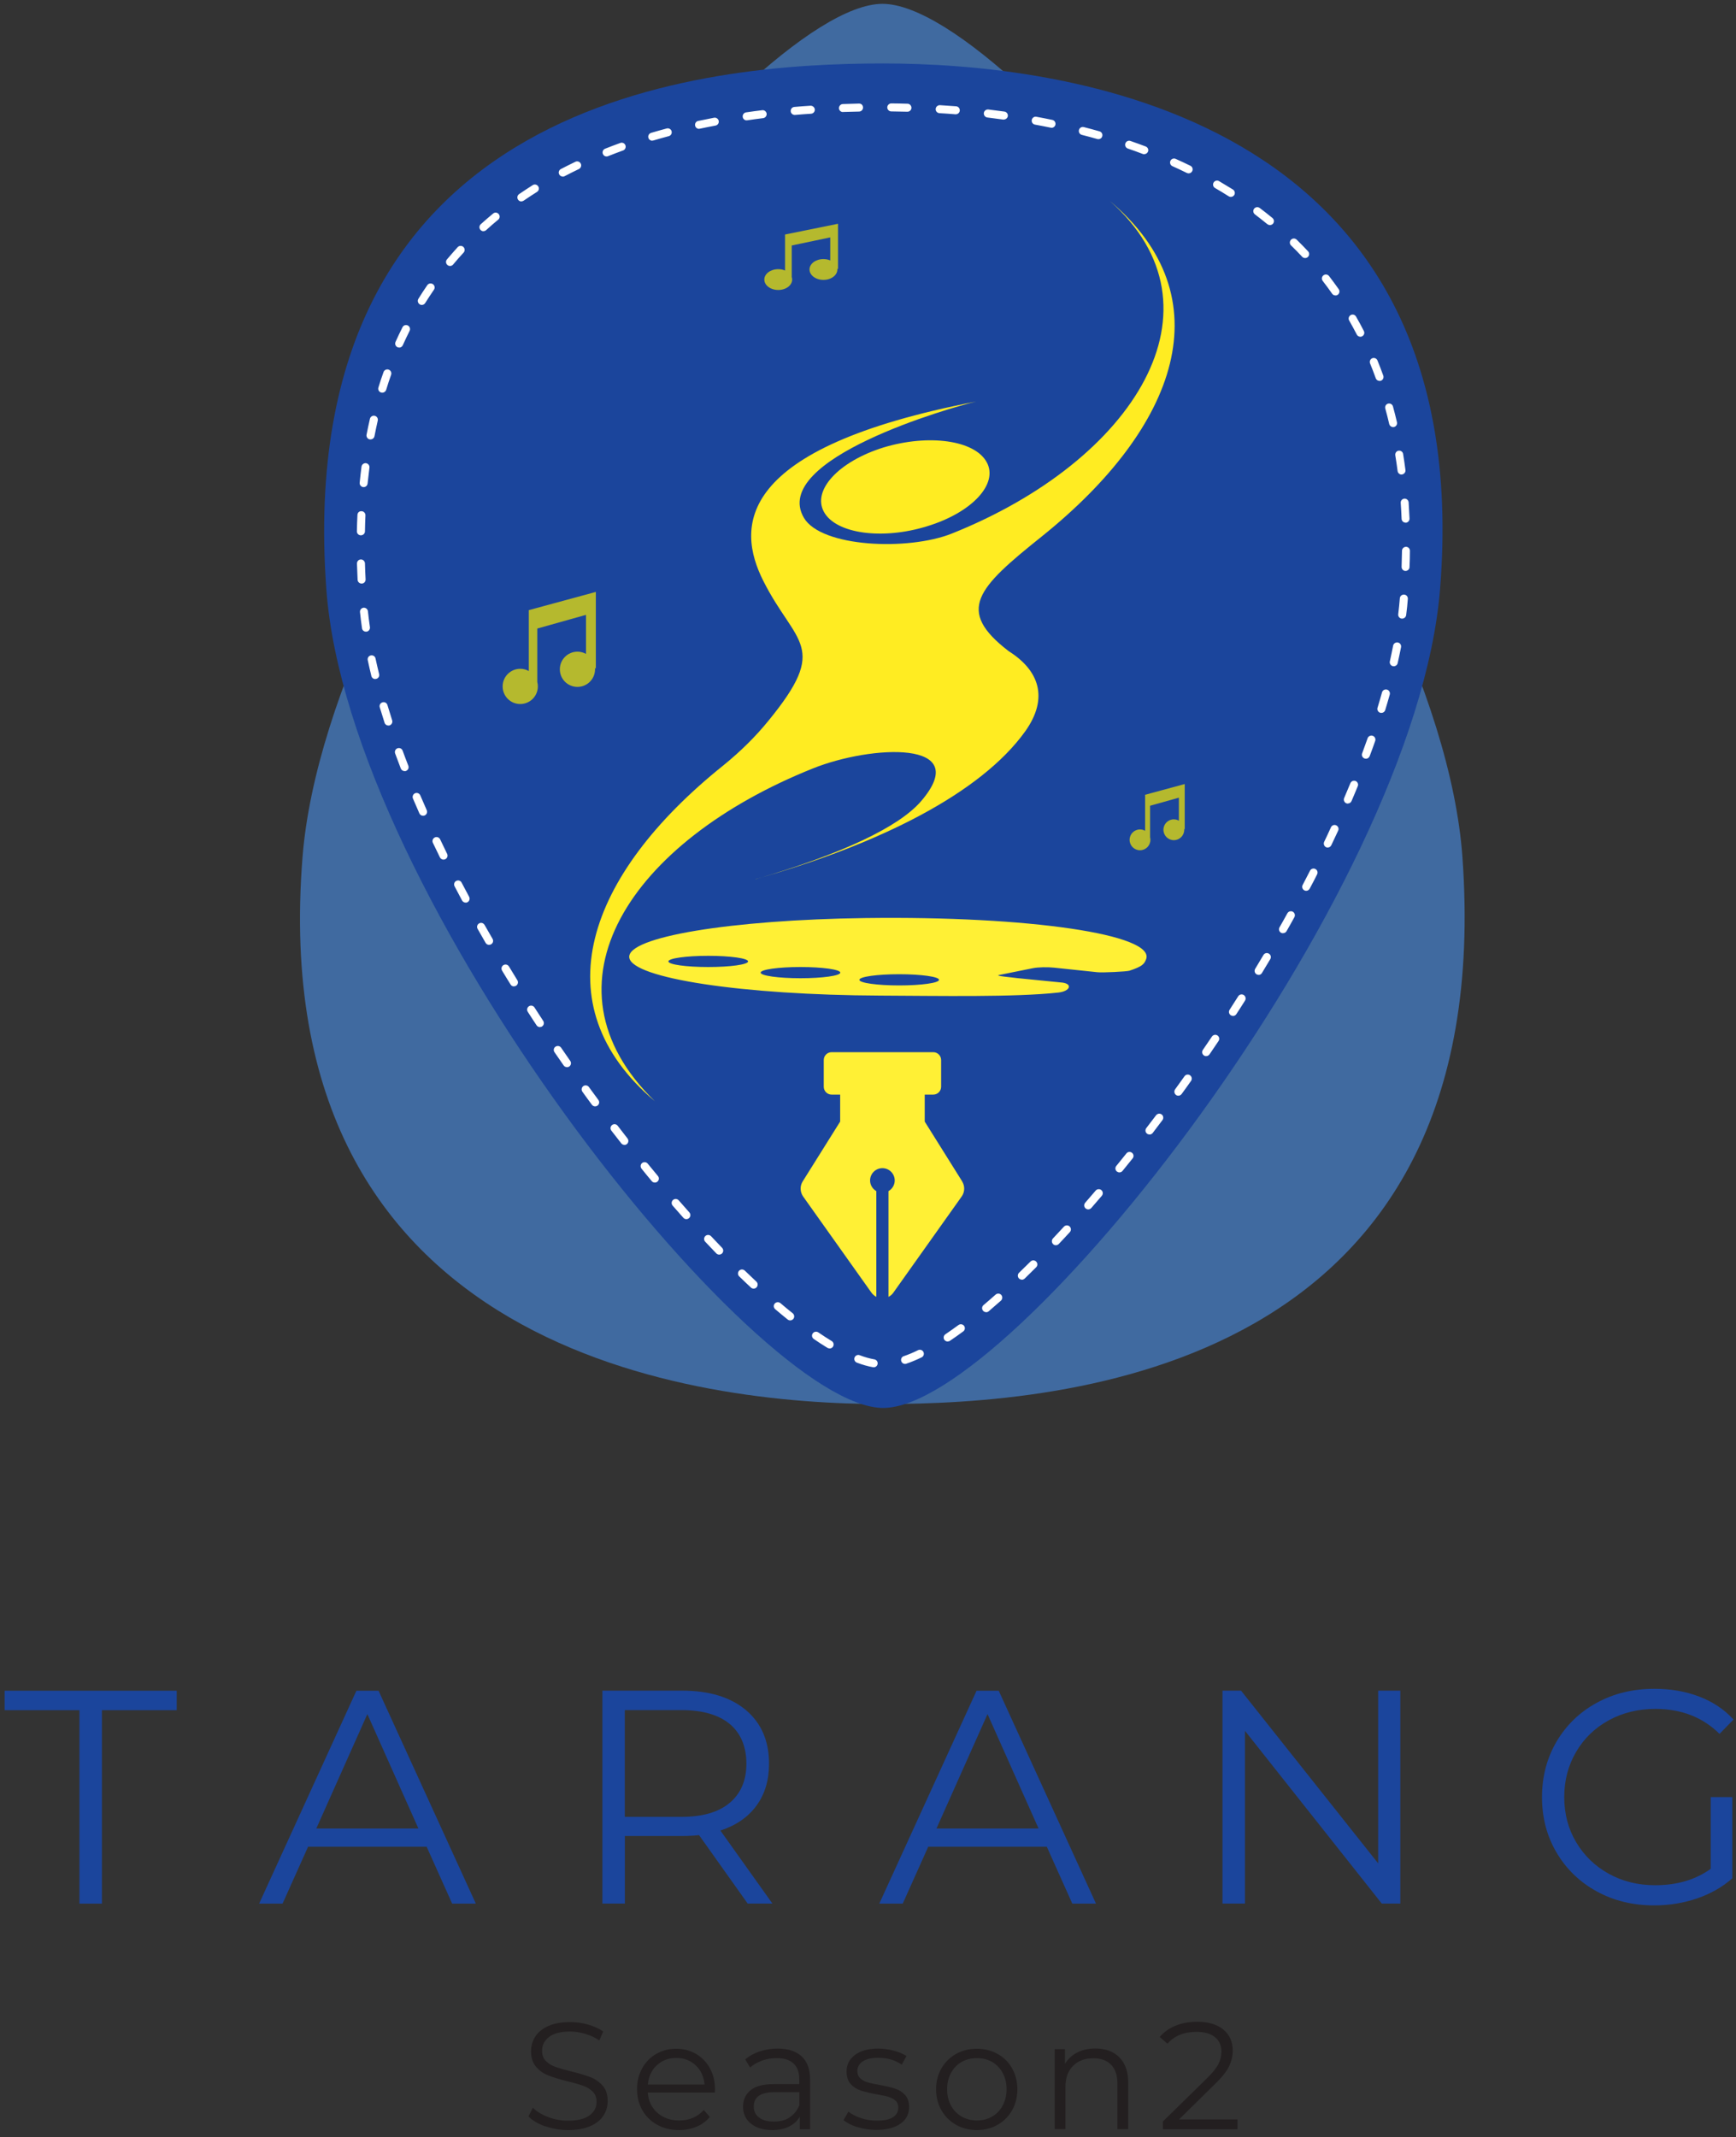 <svg width="217" height="267" viewBox="0 0 217 267" fill="none" xmlns="http://www.w3.org/2000/svg">
<rect x="0" y="0" width="217" height="267" fill="#333333" stroke="none"/>
<path d="M9.93 213.67H0.58V211.24H22.09V213.67H12.74V237.84H9.93V213.67Z" fill="#1B459C"/>
<path d="M53.33 230.73H38.51L35.32 237.84H32.39L44.55 211.24H47.32L59.48 237.84H56.52L53.33 230.73ZM52.3 228.45L45.92 214.16L39.54 228.45H52.31H52.3Z" fill="#1B459C"/>
<path d="M93.46 237.83L87.38 229.28C86.7 229.36 85.99 229.39 85.25 229.39H78.11V237.83H75.3V211.23H85.26C88.65 211.23 91.31 212.04 93.24 213.66C95.16 215.28 96.13 217.51 96.13 220.35C96.13 222.43 95.6 224.18 94.55 225.61C93.5 227.04 92 228.07 90.05 228.71L96.55 237.83H93.47H93.46ZM91.21 225.25C92.6 224.08 93.3 222.45 93.3 220.35C93.3 218.25 92.6 216.54 91.21 215.39C89.82 214.24 87.8 213.66 85.17 213.66H78.1V227H85.17C87.8 227 89.82 226.42 91.21 225.25Z" fill="#1B459C"/>
<path d="M130.85 230.73H116.03L112.84 237.84H109.91L122.07 211.24H124.84L137 237.84H134.04L130.85 230.73ZM129.82 228.45L123.44 214.16L117.06 228.45H129.83H129.82Z" fill="#1B459C"/>
<path d="M175.04 211.23V237.83H172.72L155.62 216.25V237.83H152.81V211.23H155.13L172.27 232.81V211.23H175.04Z" fill="#1B459C"/>
<path d="M213.84 224.53H216.54V234.68C215.3 235.77 213.83 236.61 212.13 237.19C210.43 237.77 208.65 238.06 206.77 238.06C204.11 238.06 201.72 237.48 199.59 236.31C197.46 235.14 195.79 233.53 194.57 231.46C193.35 229.4 192.75 227.08 192.75 224.53C192.75 221.98 193.36 219.66 194.57 217.59C195.79 215.53 197.46 213.91 199.59 212.75C201.72 211.58 204.12 211 206.81 211C208.84 211 210.7 211.32 212.4 211.97C214.1 212.62 215.53 213.57 216.69 214.84L214.94 216.63C212.84 214.55 210.16 213.51 206.92 213.51C204.77 213.51 202.82 213.99 201.09 214.94C199.35 215.89 197.99 217.21 197.01 218.89C196.02 220.58 195.53 222.46 195.53 224.53C195.53 226.6 196.02 228.48 197.01 230.15C198 231.82 199.35 233.14 201.08 234.1C202.81 235.06 204.74 235.54 206.89 235.54C209.63 235.54 211.94 234.86 213.84 233.49V224.52V224.53Z" fill="#1B459C"/>
<path d="M68.16 265.67C67.25 265.35 66.55 264.94 66.06 264.42L66.61 263.34C67.09 263.82 67.73 264.21 68.53 264.51C69.33 264.81 70.15 264.96 71 264.96C72.19 264.96 73.08 264.74 73.68 264.3C74.28 263.86 74.57 263.3 74.57 262.6C74.57 262.07 74.41 261.64 74.09 261.33C73.77 261.01 73.37 260.77 72.9 260.6C72.43 260.43 71.78 260.24 70.94 260.04C69.94 259.79 69.14 259.54 68.55 259.31C67.95 259.08 67.44 258.72 67.02 258.24C66.6 257.76 66.38 257.11 66.38 256.28C66.38 255.61 66.56 255 66.91 254.45C67.26 253.9 67.81 253.46 68.54 253.13C69.27 252.8 70.19 252.64 71.28 252.64C72.04 252.64 72.78 252.74 73.51 252.95C74.24 253.16 74.87 253.45 75.4 253.81L74.92 254.93C74.36 254.56 73.77 254.29 73.13 254.1C72.5 253.92 71.88 253.82 71.27 253.82C70.1 253.82 69.23 254.04 68.64 254.49C68.05 254.94 67.76 255.52 67.76 256.23C67.76 256.76 67.92 257.19 68.24 257.51C68.56 257.83 68.97 258.08 69.46 258.25C69.95 258.42 70.6 258.61 71.43 258.81C72.41 259.05 73.19 259.29 73.8 259.52C74.4 259.75 74.91 260.11 75.33 260.58C75.75 261.05 75.96 261.7 75.96 262.51C75.96 263.18 75.78 263.79 75.42 264.34C75.06 264.89 74.5 265.33 73.76 265.65C73.01 265.97 72.09 266.13 71.01 266.13C70.02 266.13 69.07 265.97 68.17 265.65L68.16 265.67Z" fill="#231F20"/>
<path d="M89.33 261.45H80.97C81.05 262.49 81.45 263.33 82.17 263.97C82.89 264.61 83.8 264.93 84.91 264.93C85.53 264.93 86.1 264.82 86.62 264.6C87.14 264.38 87.59 264.05 87.97 263.62L88.73 264.49C88.29 265.02 87.73 265.43 87.07 265.71C86.4 265.99 85.67 266.13 84.88 266.13C83.85 266.13 82.94 265.91 82.15 265.47C81.36 265.03 80.74 264.43 80.3 263.66C79.86 262.89 79.63 262.01 79.63 261.04C79.63 260.07 79.84 259.19 80.27 258.42C80.69 257.65 81.28 257.05 82.02 256.62C82.76 256.19 83.59 255.97 84.52 255.97C85.45 255.97 86.27 256.19 87.01 256.62C87.74 257.05 88.32 257.65 88.74 258.41C89.16 259.18 89.37 260.05 89.37 261.04L89.35 261.46L89.33 261.45ZM82.09 258.04C81.44 258.65 81.07 259.46 80.98 260.44H88.07C87.98 259.45 87.61 258.65 86.96 258.04C86.31 257.43 85.49 257.12 84.52 257.12C83.55 257.12 82.75 257.43 82.1 258.04H82.09Z" fill="#231F20"/>
<path d="M100.22 256.94C100.92 257.59 101.26 258.56 101.26 259.84V266.03H99.97V264.47C99.67 264.99 99.22 265.39 98.63 265.69C98.04 265.99 97.34 266.13 96.53 266.13C95.42 266.13 94.53 265.86 93.87 265.33C93.21 264.8 92.88 264.09 92.88 263.22C92.88 262.35 93.19 261.69 93.8 261.17C94.41 260.65 95.39 260.39 96.74 260.39H99.91V259.78C99.91 258.92 99.67 258.26 99.19 257.81C98.71 257.36 98.01 257.14 97.08 257.14C96.45 257.14 95.84 257.24 95.26 257.45C94.68 257.66 94.18 257.95 93.76 258.31L93.15 257.3C93.66 256.87 94.26 256.54 94.97 256.3C95.68 256.07 96.43 255.95 97.21 255.95C98.51 255.95 99.51 256.28 100.21 256.93L100.22 256.94ZM98.7 264.54C99.24 264.19 99.65 263.69 99.92 263.03V261.4H96.78C95.07 261.4 94.22 262 94.22 263.19C94.22 263.77 94.44 264.23 94.89 264.57C95.33 264.91 95.95 265.07 96.75 265.07C97.55 265.07 98.16 264.9 98.71 264.55L98.7 264.54Z" fill="#231F20"/>
<path d="M107.18 265.77C106.44 265.54 105.86 265.24 105.44 264.89L106.05 263.83C106.47 264.16 106.99 264.43 107.63 264.64C108.26 264.85 108.92 264.95 109.61 264.95C110.52 264.95 111.2 264.81 111.63 264.52C112.07 264.23 112.29 263.83 112.29 263.31C112.29 262.94 112.17 262.65 111.93 262.45C111.69 262.24 111.39 262.08 111.02 261.97C110.65 261.86 110.16 261.76 109.56 261.66C108.75 261.51 108.1 261.35 107.6 261.19C107.11 261.03 106.68 260.76 106.34 260.38C105.99 260 105.82 259.47 105.82 258.8C105.82 257.96 106.17 257.28 106.86 256.75C107.56 256.22 108.53 255.95 109.77 255.95C110.42 255.95 111.06 256.04 111.71 256.21C112.36 256.38 112.89 256.61 113.31 256.88L112.72 257.96C111.9 257.39 110.92 257.1 109.78 257.1C108.92 257.1 108.27 257.25 107.83 257.56C107.39 257.86 107.17 258.26 107.17 258.76C107.17 259.14 107.29 259.44 107.54 259.67C107.79 259.9 108.09 260.07 108.46 260.17C108.83 260.28 109.33 260.39 109.98 260.5C110.78 260.65 111.42 260.8 111.9 260.96C112.38 261.11 112.79 261.37 113.13 261.74C113.47 262.11 113.64 262.61 113.64 263.26C113.64 264.13 113.28 264.83 112.55 265.34C111.82 265.85 110.81 266.11 109.52 266.11C108.71 266.11 107.93 265.99 107.19 265.76L107.18 265.77Z" fill="#231F20"/>
<path d="M119.5 265.47C118.73 265.03 118.12 264.43 117.68 263.66C117.24 262.89 117.01 262.01 117.01 261.04C117.01 260.07 117.23 259.19 117.68 258.42C118.13 257.65 118.73 257.05 119.5 256.62C120.27 256.19 121.14 255.97 122.1 255.97C123.06 255.97 123.93 256.19 124.7 256.62C125.47 257.05 126.08 257.65 126.51 258.42C126.95 259.19 127.17 260.07 127.17 261.04C127.17 262.01 126.95 262.89 126.51 263.66C126.07 264.43 125.47 265.04 124.7 265.47C123.93 265.91 123.06 266.13 122.1 266.13C121.14 266.13 120.27 265.91 119.5 265.47ZM124.02 264.44C124.58 264.12 125.02 263.66 125.34 263.06C125.66 262.46 125.82 261.79 125.82 261.03C125.82 260.27 125.66 259.59 125.34 259C125.02 258.41 124.58 257.95 124.02 257.62C123.46 257.3 122.82 257.14 122.11 257.14C121.4 257.14 120.76 257.3 120.2 257.62C119.64 257.94 119.19 258.4 118.87 259C118.55 259.6 118.39 260.27 118.39 261.03C118.39 261.79 118.55 262.47 118.87 263.06C119.19 263.66 119.64 264.11 120.2 264.44C120.76 264.76 121.4 264.93 122.11 264.93C122.82 264.93 123.46 264.77 124.02 264.44Z" fill="#231F20"/>
<path d="M139.92 257.05C140.66 257.78 141.03 258.84 141.03 260.23V266.02H139.68V260.36C139.68 259.32 139.42 258.53 138.9 257.98C138.38 257.44 137.64 257.16 136.68 257.16C135.6 257.16 134.75 257.48 134.12 258.12C133.49 258.76 133.18 259.64 133.18 260.77V266.01H131.83V256.02H133.12V257.86C133.49 257.25 134 256.78 134.65 256.44C135.3 256.1 136.06 255.94 136.92 255.94C138.17 255.94 139.17 256.3 139.91 257.03L139.92 257.05Z" fill="#231F20"/>
<path d="M154.69 264.81V266.03H145.36V265.06L150.89 259.64C151.59 258.96 152.06 258.36 152.31 257.86C152.56 257.36 152.68 256.86 152.68 256.35C152.68 255.56 152.41 254.95 151.87 254.52C151.33 254.08 150.56 253.86 149.56 253.86C148 253.86 146.79 254.35 145.93 255.34L144.96 254.5C145.48 253.89 146.14 253.42 146.95 253.09C147.75 252.76 148.66 252.6 149.68 252.6C151.03 252.6 152.11 252.92 152.9 253.56C153.69 254.2 154.09 255.08 154.09 256.19C154.09 256.87 153.94 257.53 153.63 258.17C153.33 258.8 152.75 259.53 151.9 260.35L147.38 264.8H154.7L154.69 264.81Z" fill="#231F20"/>
<g opacity="0.8">
<path d="M37.82 107.04C41.05 66.83 93.6 0.48 110.31 0.48C127.02 0.48 179.88 66.82 182.8 107.04C187.46 171.34 132.93 175.42 110.31 175.42C87.69 175.42 32.82 169.4 37.82 107.04Z" fill="#4378BC"/>
</g>
<path d="M180.01 73.59C176.91 112.2 126.45 175.91 110.4 175.91C94.35 175.91 43.59 112.21 40.79 73.59C36.31 11.85 88.67 7.93 110.4 7.93C132.13 7.93 184.81 13.71 180.01 73.59Z" fill="#1B459C"/>
<path d="M109.21 170.82C109.21 170.82 109.15 170.82 109.12 170.82C108.5 170.71 107.82 170.52 107.11 170.25C106.85 170.15 106.72 169.86 106.82 169.61C106.92 169.35 107.21 169.22 107.46 169.32C108.11 169.57 108.73 169.74 109.3 169.84C109.57 169.89 109.75 170.15 109.7 170.42C109.66 170.66 109.45 170.83 109.21 170.83V170.82ZM113.13 170.41C112.92 170.41 112.73 170.28 112.66 170.07C112.57 169.81 112.71 169.52 112.97 169.44C113.53 169.25 114.14 169 114.76 168.69C115.01 168.57 115.31 168.67 115.43 168.92C115.55 169.17 115.45 169.47 115.2 169.59C114.54 169.91 113.89 170.18 113.29 170.38C113.24 170.4 113.18 170.41 113.13 170.41ZM103.69 168.47C103.6 168.47 103.51 168.45 103.43 168.4C102.87 168.06 102.3 167.69 101.72 167.29C101.49 167.13 101.43 166.82 101.59 166.6C101.75 166.37 102.06 166.32 102.29 166.47C102.86 166.86 103.42 167.22 103.96 167.55C104.2 167.69 104.27 168 104.13 168.24C104.04 168.4 103.87 168.48 103.7 168.48L103.69 168.47ZM118.46 167.61C118.3 167.61 118.14 167.53 118.04 167.39C117.89 167.16 117.95 166.85 118.18 166.7C118.71 166.34 119.25 165.96 119.81 165.55C120.03 165.39 120.34 165.43 120.51 165.65C120.67 165.87 120.63 166.19 120.4 166.35C119.83 166.77 119.28 167.16 118.74 167.52C118.66 167.58 118.56 167.6 118.46 167.6V167.61ZM98.77 164.97C98.66 164.97 98.55 164.93 98.46 164.86C97.95 164.45 97.43 164.02 96.9 163.57C96.69 163.39 96.66 163.08 96.84 162.87C97.02 162.66 97.34 162.64 97.55 162.81C98.07 163.25 98.58 163.68 99.09 164.08C99.3 164.25 99.34 164.57 99.17 164.78C99.07 164.9 98.93 164.97 98.78 164.97H98.77ZM123.26 163.94C123.12 163.94 122.98 163.88 122.88 163.76C122.7 163.55 122.73 163.23 122.94 163.06C123.44 162.64 123.94 162.2 124.45 161.75C124.66 161.57 124.97 161.58 125.16 161.79C125.34 162 125.32 162.31 125.12 162.5C124.6 162.96 124.09 163.4 123.59 163.83C123.5 163.91 123.38 163.95 123.27 163.95L123.26 163.94ZM94.21 161C94.09 161 93.96 160.96 93.87 160.87C93.38 160.42 92.9 159.95 92.4 159.47C92.2 159.28 92.2 158.96 92.39 158.76C92.58 158.56 92.9 158.56 93.1 158.75C93.59 159.22 94.07 159.68 94.55 160.13C94.75 160.32 94.76 160.63 94.57 160.84C94.47 160.95 94.34 161 94.2 161H94.21ZM127.73 159.88C127.6 159.88 127.47 159.83 127.37 159.73C127.18 159.53 127.18 159.21 127.38 159.02C127.85 158.56 128.33 158.09 128.81 157.62C129.01 157.42 129.32 157.42 129.52 157.62C129.72 157.82 129.72 158.13 129.52 158.33C129.04 158.81 128.55 159.29 128.08 159.75C127.98 159.84 127.86 159.89 127.73 159.89V159.88ZM89.9 156.75C89.77 156.75 89.64 156.7 89.54 156.6C89.08 156.12 88.61 155.63 88.15 155.14C87.96 154.94 87.97 154.62 88.17 154.43C88.37 154.24 88.69 154.25 88.88 154.45C89.34 154.94 89.81 155.43 90.26 155.9C90.45 156.1 90.45 156.42 90.25 156.61C90.15 156.7 90.03 156.75 89.9 156.75ZM131.98 155.58C131.86 155.58 131.73 155.54 131.64 155.44C131.44 155.25 131.43 154.93 131.62 154.73C132.07 154.25 132.53 153.76 132.99 153.26C133.18 153.06 133.49 153.04 133.7 153.23C133.9 153.42 133.92 153.73 133.73 153.94C133.27 154.44 132.81 154.94 132.35 155.42C132.25 155.52 132.12 155.58 131.99 155.58H131.98ZM85.79 152.32C85.65 152.32 85.52 152.26 85.42 152.15C84.98 151.65 84.53 151.15 84.08 150.63C83.9 150.42 83.92 150.11 84.13 149.92C84.34 149.74 84.65 149.76 84.84 149.97C85.28 150.48 85.73 150.98 86.17 151.48C86.35 151.69 86.34 152 86.13 152.19C86.03 152.27 85.92 152.32 85.8 152.32H85.79ZM136.03 151.1C135.91 151.1 135.8 151.06 135.7 150.98C135.49 150.8 135.47 150.48 135.65 150.27C136.09 149.77 136.52 149.26 136.96 148.75C137.14 148.54 137.46 148.52 137.67 148.69C137.88 148.87 137.91 149.18 137.73 149.4C137.29 149.92 136.85 150.43 136.41 150.93C136.31 151.04 136.17 151.1 136.03 151.1ZM81.85 147.75C81.71 147.75 81.56 147.69 81.47 147.57C81.04 147.06 80.61 146.54 80.19 146.01C80.02 145.8 80.05 145.48 80.26 145.31C80.47 145.14 80.79 145.17 80.96 145.38C81.39 145.9 81.81 146.42 82.24 146.93C82.42 147.14 82.39 147.46 82.18 147.63C82.09 147.71 81.97 147.75 81.86 147.75H81.85ZM139.93 146.48C139.82 146.48 139.71 146.44 139.61 146.37C139.4 146.2 139.36 145.88 139.54 145.67C139.96 145.15 140.38 144.63 140.8 144.11C140.97 143.89 141.29 143.86 141.5 144.03C141.72 144.2 141.75 144.52 141.58 144.73C141.16 145.26 140.73 145.78 140.31 146.3C140.21 146.42 140.07 146.48 139.92 146.48H139.93ZM78.05 143.04C77.9 143.04 77.76 142.97 77.66 142.85C77.25 142.32 76.83 141.79 76.42 141.26C76.25 141.04 76.29 140.73 76.51 140.56C76.73 140.39 77.04 140.43 77.21 140.65C77.62 141.18 78.03 141.71 78.44 142.24C78.61 142.46 78.57 142.77 78.36 142.94C78.27 143.01 78.16 143.05 78.05 143.05V143.04ZM143.68 141.74C143.57 141.74 143.47 141.71 143.38 141.64C143.16 141.47 143.12 141.16 143.29 140.94C143.7 140.41 144.1 139.88 144.51 139.34C144.68 139.12 144.99 139.08 145.21 139.24C145.43 139.41 145.47 139.72 145.31 139.94C144.9 140.48 144.5 141.02 144.09 141.55C143.99 141.68 143.84 141.75 143.69 141.75L143.68 141.74ZM74.39 138.23C74.24 138.23 74.09 138.16 73.99 138.03C73.59 137.49 73.19 136.95 72.8 136.4C72.64 136.18 72.69 135.86 72.91 135.7C73.13 135.54 73.45 135.59 73.61 135.81C74.01 136.35 74.4 136.89 74.8 137.43C74.96 137.65 74.92 137.97 74.69 138.13C74.6 138.2 74.5 138.23 74.39 138.23ZM147.29 136.9C147.19 136.9 147.08 136.87 147 136.8C146.78 136.64 146.73 136.33 146.89 136.1C147.28 135.56 147.67 135.02 148.06 134.47C148.22 134.24 148.53 134.19 148.76 134.35C148.98 134.51 149.04 134.82 148.88 135.05C148.49 135.6 148.1 136.15 147.7 136.69C147.6 136.82 147.45 136.9 147.29 136.9ZM70.87 133.33C70.71 133.33 70.56 133.26 70.46 133.12C70.08 132.57 69.69 132.02 69.31 131.46C69.15 131.23 69.21 130.92 69.44 130.77C69.67 130.62 69.98 130.67 70.14 130.9C70.52 131.45 70.9 132 71.28 132.55C71.44 132.78 71.38 133.09 71.16 133.25C71.07 133.31 70.97 133.34 70.87 133.34V133.33ZM150.77 131.96C150.67 131.96 150.57 131.93 150.49 131.87C150.26 131.71 150.2 131.4 150.36 131.17C150.74 130.62 151.11 130.06 151.49 129.51C151.65 129.28 151.96 129.22 152.18 129.37C152.41 129.52 152.47 129.83 152.32 130.06C151.94 130.62 151.57 131.18 151.19 131.73C151.09 131.87 150.94 131.95 150.78 131.95L150.77 131.96ZM67.49 128.33C67.33 128.33 67.17 128.25 67.07 128.1C66.7 127.54 66.33 126.98 65.97 126.41C65.82 126.18 65.89 125.87 66.12 125.72C66.35 125.57 66.66 125.64 66.81 125.87C67.17 126.43 67.54 126.99 67.9 127.55C68.05 127.78 67.99 128.09 67.76 128.24C67.68 128.3 67.58 128.32 67.49 128.32V128.33ZM154.12 126.93C154.03 126.93 153.93 126.9 153.85 126.85C153.62 126.7 153.55 126.39 153.7 126.16C154.06 125.6 154.42 125.03 154.78 124.47C154.93 124.24 155.24 124.17 155.47 124.32C155.7 124.47 155.77 124.78 155.63 125.01C155.27 125.58 154.91 126.15 154.54 126.71C154.44 126.86 154.28 126.94 154.12 126.94V126.93ZM64.24 123.24C64.07 123.24 63.91 123.16 63.82 123C63.46 122.43 63.11 121.85 62.76 121.27C62.62 121.03 62.69 120.73 62.93 120.58C63.17 120.44 63.47 120.51 63.62 120.75C63.97 121.32 64.32 121.9 64.67 122.47C64.82 122.7 64.74 123.01 64.51 123.16C64.43 123.21 64.34 123.23 64.25 123.23L64.24 123.24ZM157.33 121.8C157.24 121.8 157.15 121.78 157.07 121.73C156.83 121.59 156.76 121.28 156.9 121.04C157.25 120.47 157.59 119.89 157.93 119.32C158.07 119.08 158.38 119 158.61 119.15C158.85 119.29 158.93 119.6 158.78 119.84C158.44 120.42 158.09 121 157.74 121.57C157.65 121.73 157.48 121.81 157.31 121.81L157.33 121.8ZM61.13 118.05C60.96 118.05 60.79 117.96 60.7 117.8C60.36 117.22 60.03 116.63 59.7 116.05C59.56 115.81 59.65 115.5 59.89 115.37C60.13 115.23 60.43 115.32 60.57 115.56C60.9 116.14 61.23 116.72 61.57 117.3C61.71 117.54 61.63 117.84 61.39 117.98C61.31 118.03 61.22 118.05 61.14 118.05H61.13ZM160.38 116.6C160.3 116.6 160.21 116.58 160.13 116.54C159.89 116.4 159.8 116.1 159.94 115.86C160.27 115.28 160.6 114.7 160.92 114.11C161.05 113.87 161.36 113.78 161.6 113.91C161.84 114.04 161.93 114.35 161.8 114.59C161.48 115.18 161.15 115.76 160.82 116.34C160.73 116.5 160.56 116.59 160.38 116.59V116.6ZM58.2 112.77C58.02 112.77 57.85 112.67 57.76 112.51C57.44 111.92 57.13 111.32 56.82 110.73C56.69 110.49 56.79 110.18 57.03 110.06C57.28 109.93 57.58 110.03 57.7 110.27C58.01 110.86 58.32 111.45 58.64 112.04C58.77 112.28 58.68 112.59 58.44 112.72C58.36 112.76 58.28 112.78 58.2 112.78V112.77ZM163.27 111.3C163.19 111.3 163.11 111.28 163.04 111.24C162.8 111.11 162.7 110.81 162.83 110.57C163.14 109.98 163.45 109.38 163.75 108.79C163.87 108.54 164.18 108.45 164.42 108.57C164.67 108.69 164.76 109 164.64 109.24C164.34 109.84 164.03 110.44 163.71 111.03C163.62 111.2 163.45 111.3 163.27 111.3ZM55.44 107.4C55.26 107.4 55.08 107.3 54.99 107.12C54.69 106.51 54.4 105.91 54.11 105.3C53.99 105.05 54.1 104.75 54.35 104.63C54.6 104.51 54.9 104.62 55.02 104.87C55.31 105.47 55.6 106.08 55.89 106.68C56.01 106.93 55.91 107.23 55.66 107.35C55.59 107.38 55.51 107.4 55.44 107.4ZM165.98 105.9C165.91 105.9 165.83 105.88 165.76 105.85C165.51 105.73 165.41 105.43 165.52 105.18C165.81 104.57 166.1 103.97 166.37 103.36C166.49 103.11 166.78 103 167.03 103.12C167.28 103.24 167.39 103.53 167.27 103.78C166.99 104.39 166.7 105 166.41 105.61C166.32 105.79 166.15 105.89 165.96 105.89L165.98 105.9ZM52.88 101.92C52.69 101.92 52.5 101.81 52.42 101.62C52.15 101 51.88 100.38 51.62 99.77C51.51 99.52 51.63 99.22 51.88 99.11C52.13 99 52.43 99.12 52.54 99.38C52.8 99.99 53.07 100.61 53.34 101.22C53.45 101.47 53.34 101.77 53.09 101.88C53.02 101.91 52.96 101.92 52.89 101.92H52.88ZM168.48 100.4C168.41 100.4 168.35 100.39 168.28 100.36C168.03 100.25 167.91 99.96 168.02 99.7C168.28 99.08 168.54 98.47 168.8 97.85C168.91 97.59 169.2 97.48 169.45 97.58C169.7 97.68 169.83 97.98 169.72 98.23C169.47 98.85 169.2 99.47 168.94 100.09C168.86 100.28 168.67 100.39 168.48 100.39V100.4ZM50.57 96.34C50.37 96.34 50.18 96.22 50.1 96.02C49.86 95.39 49.62 94.76 49.39 94.13C49.3 93.87 49.43 93.58 49.69 93.49C49.95 93.4 50.24 93.53 50.33 93.79C50.56 94.41 50.79 95.04 51.04 95.67C51.14 95.93 51.01 96.22 50.75 96.32C50.69 96.34 50.63 96.35 50.57 96.35V96.34ZM170.73 94.79C170.67 94.79 170.61 94.79 170.56 94.76C170.3 94.66 170.17 94.38 170.27 94.12C170.5 93.49 170.73 92.86 170.95 92.24C171.04 91.98 171.33 91.84 171.59 91.93C171.85 92.02 171.99 92.31 171.9 92.57C171.68 93.2 171.45 93.84 171.21 94.47C171.13 94.67 170.94 94.8 170.74 94.8L170.73 94.79ZM48.55 90.65C48.34 90.65 48.14 90.52 48.07 90.3C47.86 89.65 47.66 89.01 47.47 88.37C47.39 88.11 47.54 87.83 47.81 87.75C48.08 87.67 48.35 87.82 48.43 88.09C48.62 88.72 48.82 89.36 49.02 90C49.1 90.26 48.96 90.54 48.7 90.63C48.65 90.65 48.6 90.65 48.55 90.65ZM172.67 89.07C172.67 89.07 172.57 89.07 172.52 89.05C172.26 88.97 172.11 88.69 172.19 88.43C172.39 87.79 172.57 87.15 172.75 86.51C172.82 86.24 173.1 86.09 173.37 86.16C173.64 86.23 173.79 86.51 173.72 86.78C173.54 87.42 173.35 88.07 173.15 88.72C173.08 88.94 172.89 89.07 172.67 89.07ZM46.91 84.84C46.68 84.84 46.48 84.69 46.42 84.46C46.26 83.8 46.11 83.14 45.97 82.48C45.91 82.21 46.08 81.94 46.35 81.89C46.62 81.83 46.89 82 46.94 82.27C47.08 82.92 47.23 83.56 47.39 84.22C47.46 84.49 47.29 84.76 47.02 84.82C46.98 84.82 46.94 84.83 46.9 84.83L46.91 84.84ZM174.22 83.24C174.22 83.24 174.15 83.24 174.11 83.23C173.84 83.17 173.67 82.9 173.73 82.63C173.88 81.97 174.01 81.32 174.14 80.67C174.19 80.4 174.46 80.22 174.73 80.27C175 80.32 175.18 80.58 175.13 80.86C175 81.52 174.86 82.18 174.71 82.85C174.66 83.08 174.45 83.24 174.22 83.24ZM45.74 78.92C45.5 78.92 45.28 78.74 45.25 78.49C45.15 77.81 45.07 77.14 45 76.48C44.97 76.21 45.17 75.96 45.44 75.93C45.7 75.9 45.96 76.1 45.99 76.37C46.06 77.02 46.14 77.68 46.24 78.35C46.28 78.62 46.09 78.88 45.82 78.92C45.8 78.92 45.77 78.92 45.75 78.92H45.74ZM175.27 77.29C175.27 77.29 175.23 77.29 175.21 77.29C174.94 77.26 174.74 77.01 174.78 76.73C174.86 76.06 174.93 75.4 174.98 74.75C175 74.47 175.24 74.27 175.52 74.29C175.8 74.31 176 74.55 175.98 74.83C175.93 75.5 175.86 76.17 175.77 76.85C175.74 77.1 175.52 77.29 175.27 77.29ZM45.2 72.91C44.93 72.91 44.71 72.7 44.7 72.43C44.67 71.75 44.64 71.08 44.62 70.41C44.62 70.13 44.83 69.9 45.11 69.9H45.12C45.39 69.9 45.61 70.12 45.62 70.39C45.64 71.05 45.66 71.72 45.7 72.39C45.71 72.67 45.5 72.9 45.23 72.91H45.21H45.2ZM175.7 71.33C175.7 71.33 175.69 71.33 175.68 71.33C175.4 71.33 175.19 71.09 175.2 70.81C175.22 70.14 175.24 69.47 175.25 68.81C175.25 68.54 175.48 68.32 175.75 68.32C176.03 68.32 176.25 68.55 176.24 68.83C176.24 69.5 176.22 70.17 176.19 70.85C176.19 71.12 175.96 71.33 175.69 71.33H175.7ZM45.1 66.88C44.82 66.88 44.6 66.65 44.61 66.37C44.62 65.69 44.65 65.01 44.68 64.35C44.69 64.07 44.88 63.85 45.2 63.87C45.48 63.88 45.69 64.12 45.68 64.39C45.65 65.05 45.63 65.71 45.62 66.39C45.62 66.66 45.39 66.88 45.12 66.88H45.1ZM175.7 65.3C175.43 65.3 175.21 65.09 175.2 64.82C175.17 64.15 175.14 63.48 175.09 62.83C175.07 62.55 175.28 62.32 175.55 62.3C175.81 62.28 176.06 62.49 176.08 62.77C176.12 63.44 176.16 64.11 176.19 64.79C176.2 65.07 175.98 65.3 175.71 65.31C175.71 65.31 175.7 65.31 175.69 65.31L175.7 65.3ZM45.46 60.86C45.46 60.86 45.43 60.86 45.41 60.86C45.14 60.83 44.93 60.59 44.96 60.31C45.03 59.63 45.1 58.96 45.19 58.3C45.23 58.03 45.48 57.84 45.75 57.87C46.02 57.91 46.22 58.16 46.18 58.43C46.1 59.08 46.02 59.74 45.95 60.41C45.92 60.67 45.71 60.86 45.45 60.86H45.46ZM175.2 59.29C174.95 59.29 174.74 59.11 174.7 58.85C174.61 58.18 174.52 57.53 174.41 56.88C174.37 56.61 174.55 56.35 174.82 56.31C175.1 56.27 175.35 56.45 175.39 56.72C175.5 57.38 175.59 58.05 175.68 58.72C175.72 58.99 175.52 59.24 175.25 59.28C175.23 59.28 175.21 59.28 175.18 59.28L175.2 59.29ZM46.32 54.9C46.32 54.9 46.26 54.9 46.22 54.9C45.95 54.85 45.77 54.59 45.82 54.31C45.95 53.64 46.09 52.98 46.24 52.33C46.3 52.06 46.57 51.89 46.84 51.95C47.11 52.01 47.28 52.28 47.22 52.55C47.07 53.19 46.94 53.84 46.81 54.5C46.76 54.74 46.55 54.9 46.32 54.9ZM174.14 53.36C173.91 53.36 173.71 53.2 173.65 52.97C173.5 52.32 173.34 51.67 173.16 51.04C173.09 50.77 173.24 50.5 173.51 50.43C173.78 50.36 174.05 50.52 174.12 50.78C174.3 51.42 174.46 52.08 174.62 52.75C174.68 53.02 174.52 53.29 174.25 53.35C174.21 53.35 174.17 53.36 174.14 53.36ZM47.78 49.06C47.78 49.06 47.68 49.06 47.63 49.04C47.37 48.96 47.22 48.68 47.3 48.42C47.5 47.77 47.71 47.12 47.94 46.49C48.03 46.23 48.32 46.09 48.58 46.18C48.84 46.27 48.98 46.56 48.89 46.82C48.67 47.44 48.46 48.07 48.27 48.71C48.2 48.92 48.01 49.06 47.79 49.06H47.78ZM172.44 47.59C172.23 47.59 172.04 47.46 171.97 47.26C171.74 46.63 171.51 46.01 171.26 45.41C171.16 45.15 171.28 44.86 171.53 44.76C171.79 44.66 172.08 44.78 172.18 45.03C172.43 45.65 172.68 46.28 172.91 46.93C173 47.19 172.87 47.48 172.61 47.57C172.55 47.59 172.5 47.6 172.44 47.6V47.59ZM49.9 43.42C49.83 43.42 49.76 43.41 49.69 43.38C49.44 43.27 49.33 42.97 49.44 42.72C49.72 42.1 50.01 41.48 50.31 40.89C50.43 40.64 50.74 40.54 50.98 40.67C51.23 40.79 51.32 41.09 51.2 41.34C50.91 41.93 50.62 42.52 50.35 43.13C50.27 43.32 50.08 43.43 49.89 43.43L49.9 43.42ZM170.04 42.07C169.86 42.07 169.68 41.97 169.6 41.8C169.29 41.21 168.98 40.62 168.65 40.05C168.51 39.81 168.6 39.51 168.83 39.37C169.07 39.23 169.37 39.31 169.51 39.56C169.84 40.14 170.17 40.74 170.48 41.35C170.61 41.6 170.51 41.9 170.26 42.02C170.19 42.06 170.11 42.08 170.03 42.08L170.04 42.07ZM52.72 38.1C52.63 38.1 52.54 38.08 52.46 38.02C52.23 37.87 52.15 37.57 52.3 37.33C52.66 36.75 53.03 36.18 53.41 35.63C53.57 35.4 53.88 35.35 54.11 35.5C54.34 35.66 54.4 35.97 54.24 36.2C53.87 36.74 53.51 37.29 53.15 37.86C53.06 38.01 52.89 38.1 52.73 38.1H52.72ZM166.93 36.91C166.77 36.91 166.62 36.84 166.52 36.7C166.14 36.15 165.74 35.62 165.34 35.1C165.17 34.88 165.21 34.57 165.43 34.4C165.65 34.23 165.96 34.27 166.13 34.49C166.54 35.02 166.94 35.57 167.34 36.13C167.5 36.36 167.44 36.67 167.22 36.83C167.13 36.89 167.03 36.92 166.93 36.92V36.91ZM56.25 33.23C56.14 33.23 56.02 33.19 55.93 33.11C55.72 32.93 55.69 32.62 55.87 32.41C56.31 31.89 56.76 31.38 57.21 30.88C57.4 30.68 57.71 30.66 57.92 30.85C58.12 31.04 58.14 31.35 57.95 31.56C57.5 32.04 57.07 32.54 56.64 33.05C56.54 33.17 56.4 33.23 56.26 33.23H56.25ZM163.14 32.24C163.01 32.24 162.87 32.19 162.77 32.08C162.32 31.59 161.85 31.12 161.38 30.66C161.18 30.47 161.18 30.15 161.38 29.95C161.57 29.75 161.89 29.75 162.09 29.95C162.57 30.42 163.05 30.91 163.51 31.4C163.7 31.6 163.69 31.92 163.48 32.11C163.38 32.2 163.26 32.24 163.14 32.24ZM60.43 28.89C60.29 28.89 60.16 28.83 60.06 28.72C59.87 28.51 59.89 28.2 60.1 28.01C60.61 27.55 61.12 27.11 61.64 26.68C61.85 26.5 62.17 26.53 62.34 26.75C62.52 26.96 62.49 27.28 62.27 27.45C61.76 27.87 61.26 28.3 60.77 28.75C60.67 28.84 60.55 28.88 60.44 28.88L60.43 28.89ZM158.74 28.12C158.63 28.12 158.52 28.08 158.42 28.01C157.91 27.59 157.38 27.18 156.86 26.78C156.64 26.61 156.6 26.3 156.76 26.08C156.93 25.86 157.24 25.82 157.46 25.98C158 26.39 158.53 26.8 159.06 27.24C159.27 27.42 159.3 27.73 159.13 27.94C159.03 28.06 158.89 28.12 158.74 28.12ZM65.17 25.17C65.01 25.17 64.85 25.09 64.76 24.95C64.6 24.72 64.66 24.41 64.89 24.25C65.45 23.87 66.02 23.49 66.59 23.13C66.82 22.98 67.13 23.05 67.28 23.29C67.43 23.52 67.36 23.83 67.12 23.98C66.56 24.33 66 24.7 65.46 25.07C65.37 25.13 65.27 25.16 65.18 25.16L65.17 25.17ZM153.85 24.6C153.76 24.6 153.67 24.58 153.58 24.52C153.02 24.16 152.45 23.82 151.88 23.49C151.64 23.35 151.56 23.05 151.7 22.81C151.84 22.57 152.15 22.49 152.38 22.63C152.96 22.97 153.54 23.32 154.12 23.68C154.35 23.83 154.42 24.14 154.28 24.37C154.18 24.52 154.02 24.6 153.86 24.6H153.85ZM70.34 22.06C70.16 22.06 69.99 21.96 69.9 21.79C69.77 21.55 69.87 21.24 70.11 21.12C70.71 20.81 71.32 20.5 71.93 20.21C72.18 20.09 72.48 20.2 72.6 20.45C72.72 20.7 72.61 21 72.36 21.12C71.76 21.41 71.17 21.7 70.58 22.01C70.51 22.05 70.43 22.07 70.35 22.07L70.34 22.06ZM148.58 21.66C148.51 21.66 148.43 21.64 148.36 21.61C147.76 21.32 147.16 21.03 146.55 20.76C146.3 20.65 146.19 20.35 146.3 20.1C146.41 19.85 146.71 19.74 146.96 19.85C147.58 20.13 148.19 20.41 148.8 20.71C149.05 20.83 149.15 21.13 149.03 21.38C148.94 21.56 148.77 21.66 148.58 21.66ZM75.82 19.55C75.62 19.55 75.43 19.43 75.36 19.23C75.26 18.97 75.38 18.68 75.64 18.58C76.27 18.33 76.9 18.09 77.54 17.86C77.8 17.76 78.09 17.9 78.18 18.16C78.27 18.42 78.14 18.71 77.88 18.8C77.26 19.03 76.63 19.26 76.01 19.51C75.95 19.53 75.89 19.55 75.83 19.55H75.82ZM143.04 19.27C142.98 19.27 142.92 19.26 142.86 19.24C142.24 19 141.61 18.78 140.98 18.56C140.72 18.47 140.58 18.19 140.67 17.92C140.76 17.66 141.04 17.52 141.3 17.61C141.94 17.83 142.57 18.06 143.21 18.3C143.47 18.4 143.6 18.69 143.5 18.94C143.42 19.14 143.23 19.26 143.03 19.26L143.04 19.27ZM81.53 17.58C81.31 17.58 81.11 17.44 81.05 17.22C80.97 16.96 81.12 16.68 81.39 16.6C82.04 16.41 82.69 16.22 83.34 16.05C83.61 15.98 83.88 16.14 83.95 16.4C84.02 16.67 83.86 16.94 83.6 17.01C82.96 17.18 82.32 17.36 81.68 17.55C81.63 17.56 81.58 17.57 81.54 17.57L81.53 17.58ZM137.3 17.39C137.3 17.39 137.21 17.39 137.16 17.37C136.52 17.19 135.87 17.01 135.23 16.85C134.96 16.78 134.8 16.51 134.87 16.24C134.94 15.97 135.21 15.81 135.48 15.88C136.13 16.05 136.78 16.22 137.44 16.41C137.71 16.49 137.86 16.76 137.78 17.03C137.72 17.25 137.52 17.39 137.3 17.39ZM87.38 16.1C87.15 16.1 86.94 15.94 86.89 15.7C86.83 15.43 87.01 15.16 87.27 15.11C87.94 14.97 88.6 14.84 89.26 14.71C89.52 14.66 89.79 14.84 89.84 15.11C89.89 15.38 89.71 15.64 89.44 15.69C88.79 15.81 88.13 15.94 87.48 16.08C87.44 16.08 87.41 16.09 87.37 16.09L87.38 16.1ZM131.43 15.96C131.43 15.96 131.36 15.96 131.33 15.95C130.67 15.81 130.02 15.69 129.37 15.57C129.1 15.52 128.92 15.26 128.97 14.99C129.02 14.72 129.28 14.53 129.55 14.59C130.21 14.71 130.87 14.84 131.54 14.98C131.81 15.04 131.98 15.3 131.93 15.57C131.88 15.81 131.67 15.97 131.44 15.97L131.43 15.96ZM93.33 15.04C93.09 15.04 92.87 14.86 92.84 14.61C92.8 14.34 92.99 14.08 93.26 14.04C93.93 13.94 94.6 13.85 95.27 13.77C95.54 13.73 95.79 13.93 95.83 14.2C95.86 14.47 95.67 14.72 95.4 14.76C94.74 14.84 94.08 14.93 93.41 15.03C93.39 15.03 93.36 15.03 93.34 15.03L93.33 15.04ZM125.48 14.94C125.48 14.94 125.43 14.94 125.41 14.94C124.74 14.85 124.08 14.76 123.42 14.68C123.15 14.65 122.95 14.4 122.98 14.12C123.01 13.85 123.27 13.65 123.54 13.68C124.2 13.76 124.87 13.85 125.55 13.94C125.82 13.98 126.01 14.23 125.98 14.5C125.94 14.75 125.73 14.93 125.49 14.93L125.48 14.94ZM99.34 14.36C99.08 14.36 98.86 14.16 98.84 13.9C98.82 13.62 99.02 13.38 99.3 13.36C99.98 13.3 100.66 13.25 101.32 13.21C101.57 13.2 101.83 13.4 101.85 13.68C101.87 13.96 101.66 14.19 101.38 14.21C100.72 14.25 100.06 14.3 99.38 14.36C99.37 14.36 99.35 14.36 99.34 14.36ZM119.47 14.28C119.47 14.28 119.44 14.28 119.43 14.28C118.75 14.22 118.08 14.18 117.43 14.14C117.15 14.12 116.94 13.89 116.96 13.61C116.98 13.33 117.23 13.13 117.49 13.14C118.15 13.18 118.82 13.23 119.51 13.28C119.79 13.3 119.99 13.54 119.97 13.82C119.95 14.08 119.73 14.28 119.47 14.28ZM105.37 14C105.1 14 104.88 13.79 104.87 13.52C104.87 13.24 105.08 13.01 105.35 13C106.04 12.98 106.72 12.96 107.37 12.94C107.68 12.93 107.87 13.15 107.88 13.43C107.88 13.71 107.67 13.93 107.39 13.94C106.74 13.95 106.07 13.97 105.38 13.99C105.38 13.99 105.37 13.99 105.36 13.99L105.37 14ZM113.43 13.96H113.42C112.73 13.94 112.06 13.93 111.41 13.92C111.13 13.92 110.91 13.69 110.91 13.42C110.91 13.15 111.14 12.92 111.41 12.92C112.06 12.92 112.74 12.94 113.44 12.96C113.72 12.96 113.93 13.2 113.93 13.47C113.93 13.74 113.7 13.96 113.43 13.96Z" fill="white"/>
<path fill-rule="evenodd" clip-rule="evenodd" d="M94.44 109.84C109.97 105.46 122.6 99.1 128.14 91.39C131.16 87.17 129.84 83.72 126.09 81.36C119.43 76.25 122.14 73.49 130.23 67.02C147.27 53.34 153.04 37.14 138.71 25.09C153.85 38.46 141.77 57.57 118.96 66.67C113.5 68.84 102.66 68.38 100.49 64.7C96.19 57.37 118.96 50.87 122.02 50.17C91.78 55.99 92.05 65.9 95.41 72.57C99.44 80.58 103.78 80.63 96.03 90.08C94.52 91.94 92.63 93.84 90.38 95.66C73.34 109.33 67.57 125.53 81.86 137.59C66.83 123.02 78.84 105.12 101.61 96.01C108.85 93.1 121.79 92.37 115.12 100.12C112.37 103.29 105.44 106.63 94.44 109.85V109.84Z" fill="#FFEC22"/>
<path fill-rule="evenodd" clip-rule="evenodd" d="M123.33 57.73C124.84 60.44 121.51 64.04 115.89 65.75C110.28 67.49 104.5 66.68 103 63.97C101.49 61.26 104.82 57.66 110.43 55.91C116.05 54.21 121.81 54.98 123.33 57.73Z" fill="#FFEC22"/>
<g opacity="0.7">
<path d="M74.46 73.96L66.1 76.23V83.84C65.78 83.66 65.42 83.56 65.03 83.56C63.82 83.56 62.83 84.54 62.83 85.76C62.83 86.98 63.81 87.96 65.03 87.96C66.25 87.96 67.23 86.98 67.23 85.76C67.23 85.57 67.21 85.39 67.16 85.21V78.53L73.25 76.82V81.7C72.93 81.52 72.57 81.42 72.18 81.42C70.97 81.42 69.98 82.4 69.98 83.62C69.98 84.84 70.96 85.82 72.18 85.82C73.4 85.82 74.38 84.84 74.38 83.62C74.38 83.55 74.38 83.49 74.38 83.42L74.48 83.56V73.95L74.46 73.96Z" fill="#F7EA00"/>
</g>
<g opacity="0.7">
<path d="M104.74 27.96L98.13 29.3V33.8C97.88 33.69 97.59 33.63 97.28 33.63C96.32 33.63 95.54 34.21 95.54 34.93C95.54 35.65 96.32 36.23 97.28 36.23C98.24 36.23 99.02 35.65 99.02 34.93C99.02 34.82 99 34.71 98.97 34.61V30.67L103.78 29.66V32.54C103.53 32.43 103.24 32.37 102.93 32.37C101.97 32.37 101.19 32.95 101.19 33.67C101.19 34.39 101.97 34.97 102.93 34.97C103.89 34.97 104.67 34.39 104.67 33.67C104.67 33.63 104.67 33.59 104.67 33.55L104.75 33.64V27.96H104.74Z" fill="#F7EA00"/>
</g>
<g opacity="0.7">
<path d="M148.08 97.96L143.14 99.3V103.8C142.95 103.69 142.74 103.63 142.5 103.63C141.78 103.63 141.2 104.21 141.2 104.93C141.2 105.65 141.78 106.23 142.5 106.23C143.22 106.23 143.8 105.65 143.8 104.93C143.8 104.82 143.79 104.71 143.76 104.61V100.67L147.36 99.66V102.54C147.17 102.43 146.96 102.37 146.73 102.37C146.01 102.37 145.43 102.95 145.43 103.67C145.43 104.39 146.01 104.97 146.73 104.97C147.45 104.97 148.03 104.39 148.03 103.67C148.03 103.63 148.03 103.59 148.03 103.55L148.09 103.64V97.96H148.08Z" fill="#F7EA00"/>
</g>
<path d="M120.27 147.6L115.59 140.13V136.76H116.66C117.2 136.76 117.64 136.32 117.64 135.78V132.44C117.64 131.9 117.2 131.46 116.66 131.46H103.95C103.41 131.46 102.97 131.9 102.97 132.44V135.78C102.97 136.32 103.41 136.76 103.95 136.76H105.02V140.13L100.34 147.6C99.97 148.18 100 148.93 100.39 149.49L108.92 161.49C109.09 161.73 109.31 161.91 109.54 162.03V148.82C109.08 148.55 108.76 148.06 108.76 147.49C108.76 146.64 109.45 145.95 110.3 145.95C111.15 145.95 111.84 146.64 111.84 147.49C111.84 148.06 111.52 148.56 111.06 148.82V162.03C111.3 161.91 111.52 161.73 111.68 161.49L120.21 149.49C120.61 148.93 120.63 148.18 120.26 147.6H120.27Z" fill="#FFF035"/>
<path d="M108.18 114.7C91.4 114.92 78.28 117.06 78.66 119.65C79.04 122.23 92.85 124.32 110.01 124.39C117.39 124.42 126.87 124.61 132.29 124.01C133.74 123.85 134.12 122.96 132.83 122.77L127.1 122.2C126.41 122.1 124.3 121.93 124.87 121.82L129.14 120.96C129.76 120.84 130.93 120.81 131.77 120.9L137.18 121.47C137.84 121.54 140.84 121.39 141.18 121.28C142.79 120.75 143.03 120.45 143.26 119.85C144.46 116.77 128.68 114.43 108.2 114.7H108.18ZM88.53 120.82C85.78 120.82 83.55 120.51 83.55 120.12C83.55 119.73 85.78 119.42 88.53 119.42C91.28 119.42 93.51 119.73 93.51 120.12C93.51 120.51 91.28 120.82 88.53 120.82ZM100.06 122.22C97.31 122.22 95.08 121.91 95.08 121.52C95.08 121.13 97.31 120.82 100.06 120.82C102.81 120.82 105.04 121.13 105.04 121.52C105.04 121.91 102.81 122.22 100.06 122.22ZM112.4 123.12C109.65 123.12 107.42 122.81 107.42 122.42C107.42 122.03 109.65 121.72 112.4 121.72C115.15 121.72 117.38 122.03 117.38 122.42C117.38 122.81 115.15 123.12 112.4 123.12Z" fill="#FFF035"/>
</svg>

